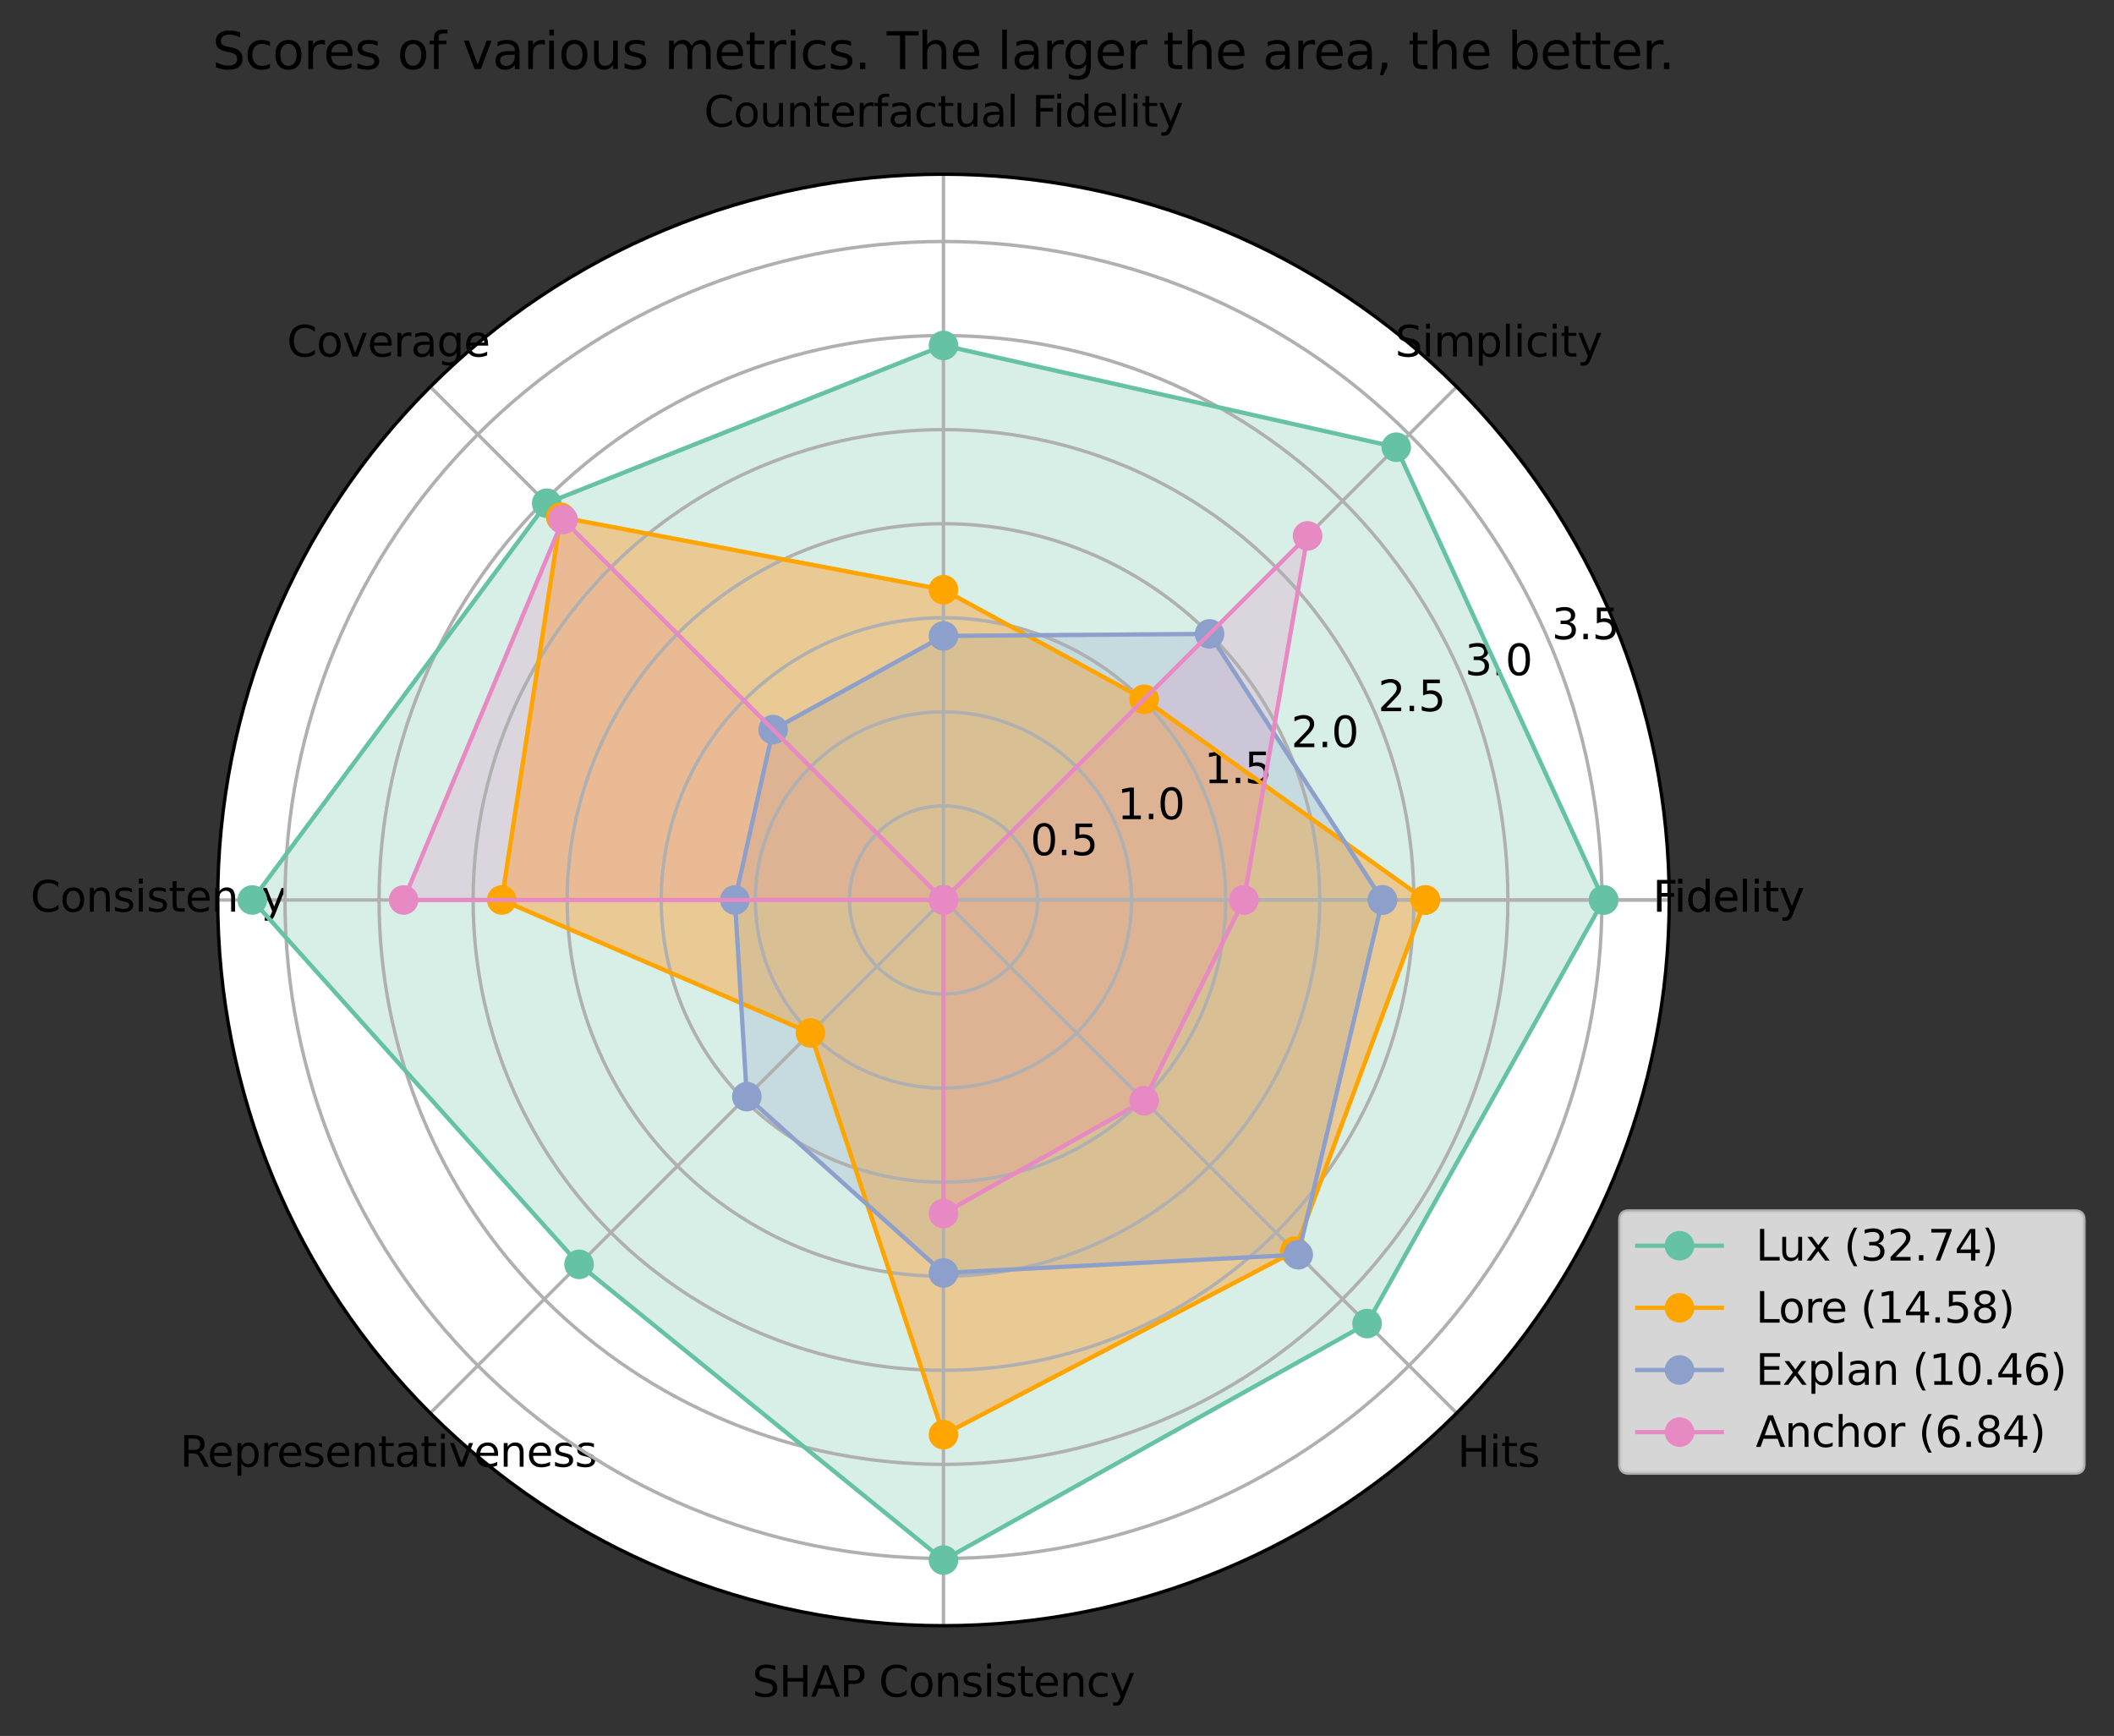 <?xml version="1.0" encoding="utf-8" standalone="no"?>
<!DOCTYPE svg PUBLIC "-//W3C//DTD SVG 1.1//EN"
  "http://www.w3.org/Graphics/SVG/1.1/DTD/svg11.dtd">
<svg xmlns:xlink="http://www.w3.org/1999/xlink" width="499.422pt" height="410.111pt" viewBox="0 0 499.422 410.111" xmlns="http://www.w3.org/2000/svg" version="1.1">
 <rect x="0" y="0" width="499.422" height="410.111" fill="#333333" stroke="none"/>
 <defs>
  <style type="text/css">*{stroke-linejoin: round; stroke-linecap: butt}</style>
 </defs>
 <g id="figure_1">
  <g id="patch_1">
   <path d="M 0 410.111 
L 499.422 410.111 
L 499.422 0 
L 0 0 
L 0 410.111 
z
" style="fill: none"/>
  </g>
  <g id="axes_1">
   <g id="patch_2">
    <path d="M 394.347 212.615 
C 394.347 190.099 389.912 167.802 381.296 147.001 
C 372.679 126.199 360.049 107.297 344.128 91.376 
C 328.207 75.455 309.305 62.825 288.503 54.209 
C 267.702 45.592 245.405 41.157 222.89 41.157 
C 200.374 41.157 178.077 45.592 157.276 54.209 
C 136.474 62.825 117.572 75.455 101.651 91.376 
C 85.73 107.297 73.1 126.199 64.483 147.001 
C 55.867 167.802 51.432 190.099 51.432 212.615 
C 51.432 235.13 55.867 257.427 64.483 278.229 
C 73.1 299.03 85.73 317.933 101.651 333.853 
C 117.572 349.774 136.474 362.404 157.276 371.021 
C 178.077 379.637 200.374 384.072 222.89 384.072 
C 245.405 384.072 267.702 379.637 288.503 371.021 
C 309.305 362.404 328.207 349.774 344.128 333.853 
C 360.049 317.933 372.679 299.03 381.296 278.229 
C 389.912 257.427 394.347 235.13 394.347 212.615 
M 222.89 212.615 
C 222.89 212.615 222.89 212.615 222.89 212.615 
C 222.89 212.615 222.89 212.615 222.89 212.615 
C 222.89 212.615 222.89 212.615 222.89 212.615 
C 222.89 212.615 222.89 212.615 222.89 212.615 
C 222.89 212.615 222.89 212.615 222.89 212.615 
C 222.89 212.615 222.89 212.615 222.89 212.615 
C 222.89 212.615 222.89 212.615 222.89 212.615 
C 222.89 212.615 222.89 212.615 222.89 212.615 
C 222.89 212.615 222.89 212.615 222.89 212.615 
C 222.89 212.615 222.89 212.615 222.89 212.615 
C 222.89 212.615 222.89 212.615 222.89 212.615 
C 222.89 212.615 222.89 212.615 222.89 212.615 
C 222.89 212.615 222.89 212.615 222.89 212.615 
C 222.89 212.615 222.89 212.615 222.89 212.615 
C 222.89 212.615 222.89 212.615 222.89 212.615 
C 222.89 212.615 222.89 212.615 222.89 212.615 
M 394.347 212.615 
z
" style="fill: #ffffff"/>
   </g>
   <g id="patch_3">
    <path d="M 378.842 212.615 
L 329.857 105.648 
L 222.89 81.614 
L 129.155 118.881 
L 59.597 212.615 
L 136.803 298.701 
L 222.89 368.568 
L 322.964 312.69 
z
" clip-path="url(#p66f691a889)" style="fill: #66c2a5; opacity: 0.25; stroke: #66c2a5; stroke-linejoin: miter"/>
   </g>
   <g id="patch_4">
    <path d="M 336.735 212.615 
L 270.308 165.196 
L 222.89 139.317 
L 132.464 122.189 
L 118.537 212.615 
L 191.461 244.043 
L 222.89 338.937 
L 305.872 295.597 
z
" clip-path="url(#p66f691a889)" style="fill: #fc8d62; opacity: 0.25; stroke: #fc8d62; stroke-linejoin: miter"/>
   </g>
   <g id="patch_5">
    <path d="M 326.598 212.615 
L 285.746 149.758 
L 222.89 150.234 
L 182.639 172.364 
L 173.612 212.615 
L 176.43 259.074 
L 222.89 300.728 
L 306.699 296.424 
z
" clip-path="url(#p66f691a889)" style="fill: #8da0cb; opacity: 0.25; stroke: #8da0cb; stroke-linejoin: miter"/>
   </g>
   <g id="patch_6">
    <path d="M 293.848 212.615 
L 308.904 126.6 
L 222.89 212.615 
L 133.015 122.74 
L 95.347 212.615 
L 222.89 212.615 
L 222.89 286.692 
L 270.308 260.033 
z
" clip-path="url(#p66f691a889)" style="fill: #e78ac3; opacity: 0.25; stroke: #e78ac3; stroke-linejoin: miter"/>
   </g>
   <g id="patch_7">
    <path d="M 336.735 212.615 
L 270.308 165.196 
L 222.89 139.317 
L 132.464 122.189 
L 118.537 212.615 
L 191.461 244.043 
L 222.89 338.937 
L 305.872 295.597 
z
" clip-path="url(#p66f691a889)" style="fill: #ffa500; opacity: 0.25; stroke: #ffa500; stroke-linejoin: miter"/>
   </g>
   <g id="matplotlib.axis_1">
    <g id="xtick_1">
     <g id="line2d_1">
      <path d="M 222.89 212.615 
L 394.347 212.615 
" clip-path="url(#p66f691a889)" style="fill: none; stroke: #b0b0b0; stroke-width: 0.8; stroke-linecap: square"/>
     </g>
     <g id="text_1">
      <!-- Fidelity -->
      <g transform="translate(390.496 215.374)scale(0.1 -0.1)">
       <defs>
        <path id="DejaVuSans-46" d="M 628 4666 
L 3309 4666 
L 3309 4134 
L 1259 4134 
L 1259 2759 
L 3109 2759 
L 3109 2228 
L 1259 2228 
L 1259 0 
L 628 0 
L 628 4666 
z
" transform="scale(0.016)"/>
        <path id="DejaVuSans-69" d="M 603 3500 
L 1178 3500 
L 1178 0 
L 603 0 
L 603 3500 
z
M 603 4863 
L 1178 4863 
L 1178 4134 
L 603 4134 
L 603 4863 
z
" transform="scale(0.016)"/>
        <path id="DejaVuSans-64" d="M 2906 2969 
L 2906 4863 
L 3481 4863 
L 3481 0 
L 2906 0 
L 2906 525 
Q 2725 213 2448 61 
Q 2172 -91 1784 -91 
Q 1150 -91 751 415 
Q 353 922 353 1747 
Q 353 2572 751 3078 
Q 1150 3584 1784 3584 
Q 2172 3584 2448 3432 
Q 2725 3281 2906 2969 
z
M 947 1747 
Q 947 1113 1208 752 
Q 1469 391 1925 391 
Q 2381 391 2643 752 
Q 2906 1113 2906 1747 
Q 2906 2381 2643 2742 
Q 2381 3103 1925 3103 
Q 1469 3103 1208 2742 
Q 947 2381 947 1747 
z
" transform="scale(0.016)"/>
        <path id="DejaVuSans-65" d="M 3597 1894 
L 3597 1613 
L 953 1613 
Q 991 1019 1311 708 
Q 1631 397 2203 397 
Q 2534 397 2845 478 
Q 3156 559 3463 722 
L 3463 178 
Q 3153 47 2828 -22 
Q 2503 -91 2169 -91 
Q 1331 -91 842 396 
Q 353 884 353 1716 
Q 353 2575 817 3079 
Q 1281 3584 2069 3584 
Q 2775 3584 3186 3129 
Q 3597 2675 3597 1894 
z
M 3022 2063 
Q 3016 2534 2758 2815 
Q 2500 3097 2075 3097 
Q 1594 3097 1305 2825 
Q 1016 2553 972 2059 
L 3022 2063 
z
" transform="scale(0.016)"/>
        <path id="DejaVuSans-6c" d="M 603 4863 
L 1178 4863 
L 1178 0 
L 603 0 
L 603 4863 
z
" transform="scale(0.016)"/>
        <path id="DejaVuSans-74" d="M 1172 4494 
L 1172 3500 
L 2356 3500 
L 2356 3053 
L 1172 3053 
L 1172 1153 
Q 1172 725 1289 603 
Q 1406 481 1766 481 
L 2356 481 
L 2356 0 
L 1766 0 
Q 1100 0 847 248 
Q 594 497 594 1153 
L 594 3053 
L 172 3053 
L 172 3500 
L 594 3500 
L 594 4494 
L 1172 4494 
z
" transform="scale(0.016)"/>
        <path id="DejaVuSans-79" d="M 2059 -325 
Q 1816 -950 1584 -1140 
Q 1353 -1331 966 -1331 
L 506 -1331 
L 506 -850 
L 844 -850 
Q 1081 -850 1212 -737 
Q 1344 -625 1503 -206 
L 1606 56 
L 191 3500 
L 800 3500 
L 1894 763 
L 2988 3500 
L 3597 3500 
L 2059 -325 
z
" transform="scale(0.016)"/>
       </defs>
       <use xlink:href="#DejaVuSans-46"/>
       <use xlink:href="#DejaVuSans-69" x="50.27"/>
       <use xlink:href="#DejaVuSans-64" x="78.053"/>
       <use xlink:href="#DejaVuSans-65" x="141.529"/>
       <use xlink:href="#DejaVuSans-6c" x="203.053"/>
       <use xlink:href="#DejaVuSans-69" x="230.836"/>
       <use xlink:href="#DejaVuSans-74" x="258.619"/>
       <use xlink:href="#DejaVuSans-79" x="297.828"/>
      </g>
     </g>
    </g>
    <g id="xtick_2">
     <g id="line2d_2">
      <path d="M 222.89 212.615 
L 344.128 91.376 
" clip-path="url(#p66f691a889)" style="fill: none; stroke: #b0b0b0; stroke-width: 0.8; stroke-linecap: square"/>
     </g>
     <g id="text_2">
      <!-- Simplicity -->
      <g transform="translate(329.584 84.236)scale(0.1 -0.1)">
       <defs>
        <path id="DejaVuSans-53" d="M 3425 4513 
L 3425 3897 
Q 3066 4069 2747 4153 
Q 2428 4238 2131 4238 
Q 1616 4238 1336 4038 
Q 1056 3838 1056 3469 
Q 1056 3159 1242 3001 
Q 1428 2844 1947 2747 
L 2328 2669 
Q 3034 2534 3370 2195 
Q 3706 1856 3706 1288 
Q 3706 609 3251 259 
Q 2797 -91 1919 -91 
Q 1588 -91 1214 -16 
Q 841 59 441 206 
L 441 856 
Q 825 641 1194 531 
Q 1563 422 1919 422 
Q 2459 422 2753 634 
Q 3047 847 3047 1241 
Q 3047 1584 2836 1778 
Q 2625 1972 2144 2069 
L 1759 2144 
Q 1053 2284 737 2584 
Q 422 2884 422 3419 
Q 422 4038 858 4394 
Q 1294 4750 2059 4750 
Q 2388 4750 2728 4690 
Q 3069 4631 3425 4513 
z
" transform="scale(0.016)"/>
        <path id="DejaVuSans-6d" d="M 3328 2828 
Q 3544 3216 3844 3400 
Q 4144 3584 4550 3584 
Q 5097 3584 5394 3201 
Q 5691 2819 5691 2113 
L 5691 0 
L 5113 0 
L 5113 2094 
Q 5113 2597 4934 2840 
Q 4756 3084 4391 3084 
Q 3944 3084 3684 2787 
Q 3425 2491 3425 1978 
L 3425 0 
L 2847 0 
L 2847 2094 
Q 2847 2600 2669 2842 
Q 2491 3084 2119 3084 
Q 1678 3084 1418 2786 
Q 1159 2488 1159 1978 
L 1159 0 
L 581 0 
L 581 3500 
L 1159 3500 
L 1159 2956 
Q 1356 3278 1631 3431 
Q 1906 3584 2284 3584 
Q 2666 3584 2933 3390 
Q 3200 3197 3328 2828 
z
" transform="scale(0.016)"/>
        <path id="DejaVuSans-70" d="M 1159 525 
L 1159 -1331 
L 581 -1331 
L 581 3500 
L 1159 3500 
L 1159 2969 
Q 1341 3281 1617 3432 
Q 1894 3584 2278 3584 
Q 2916 3584 3314 3078 
Q 3713 2572 3713 1747 
Q 3713 922 3314 415 
Q 2916 -91 2278 -91 
Q 1894 -91 1617 61 
Q 1341 213 1159 525 
z
M 3116 1747 
Q 3116 2381 2855 2742 
Q 2594 3103 2138 3103 
Q 1681 3103 1420 2742 
Q 1159 2381 1159 1747 
Q 1159 1113 1420 752 
Q 1681 391 2138 391 
Q 2594 391 2855 752 
Q 3116 1113 3116 1747 
z
" transform="scale(0.016)"/>
        <path id="DejaVuSans-63" d="M 3122 3366 
L 3122 2828 
Q 2878 2963 2633 3030 
Q 2388 3097 2138 3097 
Q 1578 3097 1268 2742 
Q 959 2388 959 1747 
Q 959 1106 1268 751 
Q 1578 397 2138 397 
Q 2388 397 2633 464 
Q 2878 531 3122 666 
L 3122 134 
Q 2881 22 2623 -34 
Q 2366 -91 2075 -91 
Q 1284 -91 818 406 
Q 353 903 353 1747 
Q 353 2603 823 3093 
Q 1294 3584 2113 3584 
Q 2378 3584 2631 3529 
Q 2884 3475 3122 3366 
z
" transform="scale(0.016)"/>
       </defs>
       <use xlink:href="#DejaVuSans-53"/>
       <use xlink:href="#DejaVuSans-69" x="63.477"/>
       <use xlink:href="#DejaVuSans-6d" x="91.26"/>
       <use xlink:href="#DejaVuSans-70" x="188.672"/>
       <use xlink:href="#DejaVuSans-6c" x="252.148"/>
       <use xlink:href="#DejaVuSans-69" x="279.932"/>
       <use xlink:href="#DejaVuSans-63" x="307.715"/>
       <use xlink:href="#DejaVuSans-69" x="362.695"/>
       <use xlink:href="#DejaVuSans-74" x="390.479"/>
       <use xlink:href="#DejaVuSans-79" x="429.688"/>
      </g>
     </g>
    </g>
    <g id="xtick_3">
     <g id="line2d_3">
      <path d="M 222.89 212.615 
L 222.89 41.157 
" clip-path="url(#p66f691a889)" style="fill: none; stroke: #b0b0b0; stroke-width: 0.8; stroke-linecap: square"/>
     </g>
     <g id="text_3">
      <!-- Counterfactual Fidelity -->
      <g transform="translate(166.314 29.917)scale(0.1 -0.1)">
       <defs>
        <path id="DejaVuSans-43" d="M 4122 4306 
L 4122 3641 
Q 3803 3938 3442 4084 
Q 3081 4231 2675 4231 
Q 1875 4231 1450 3742 
Q 1025 3253 1025 2328 
Q 1025 1406 1450 917 
Q 1875 428 2675 428 
Q 3081 428 3442 575 
Q 3803 722 4122 1019 
L 4122 359 
Q 3791 134 3420 21 
Q 3050 -91 2638 -91 
Q 1578 -91 968 557 
Q 359 1206 359 2328 
Q 359 3453 968 4101 
Q 1578 4750 2638 4750 
Q 3056 4750 3426 4639 
Q 3797 4528 4122 4306 
z
" transform="scale(0.016)"/>
        <path id="DejaVuSans-6f" d="M 1959 3097 
Q 1497 3097 1228 2736 
Q 959 2375 959 1747 
Q 959 1119 1226 758 
Q 1494 397 1959 397 
Q 2419 397 2687 759 
Q 2956 1122 2956 1747 
Q 2956 2369 2687 2733 
Q 2419 3097 1959 3097 
z
M 1959 3584 
Q 2709 3584 3137 3096 
Q 3566 2609 3566 1747 
Q 3566 888 3137 398 
Q 2709 -91 1959 -91 
Q 1206 -91 779 398 
Q 353 888 353 1747 
Q 353 2609 779 3096 
Q 1206 3584 1959 3584 
z
" transform="scale(0.016)"/>
        <path id="DejaVuSans-75" d="M 544 1381 
L 544 3500 
L 1119 3500 
L 1119 1403 
Q 1119 906 1312 657 
Q 1506 409 1894 409 
Q 2359 409 2629 706 
Q 2900 1003 2900 1516 
L 2900 3500 
L 3475 3500 
L 3475 0 
L 2900 0 
L 2900 538 
Q 2691 219 2414 64 
Q 2138 -91 1772 -91 
Q 1169 -91 856 284 
Q 544 659 544 1381 
z
M 1991 3584 
L 1991 3584 
z
" transform="scale(0.016)"/>
        <path id="DejaVuSans-6e" d="M 3513 2113 
L 3513 0 
L 2938 0 
L 2938 2094 
Q 2938 2591 2744 2837 
Q 2550 3084 2163 3084 
Q 1697 3084 1428 2787 
Q 1159 2491 1159 1978 
L 1159 0 
L 581 0 
L 581 3500 
L 1159 3500 
L 1159 2956 
Q 1366 3272 1645 3428 
Q 1925 3584 2291 3584 
Q 2894 3584 3203 3211 
Q 3513 2838 3513 2113 
z
" transform="scale(0.016)"/>
        <path id="DejaVuSans-72" d="M 2631 2963 
Q 2534 3019 2420 3045 
Q 2306 3072 2169 3072 
Q 1681 3072 1420 2755 
Q 1159 2438 1159 1844 
L 1159 0 
L 581 0 
L 581 3500 
L 1159 3500 
L 1159 2956 
Q 1341 3275 1631 3429 
Q 1922 3584 2338 3584 
Q 2397 3584 2469 3576 
Q 2541 3569 2628 3553 
L 2631 2963 
z
" transform="scale(0.016)"/>
        <path id="DejaVuSans-66" d="M 2375 4863 
L 2375 4384 
L 1825 4384 
Q 1516 4384 1395 4259 
Q 1275 4134 1275 3809 
L 1275 3500 
L 2222 3500 
L 2222 3053 
L 1275 3053 
L 1275 0 
L 697 0 
L 697 3053 
L 147 3053 
L 147 3500 
L 697 3500 
L 697 3744 
Q 697 4328 969 4595 
Q 1241 4863 1831 4863 
L 2375 4863 
z
" transform="scale(0.016)"/>
        <path id="DejaVuSans-61" d="M 2194 1759 
Q 1497 1759 1228 1600 
Q 959 1441 959 1056 
Q 959 750 1161 570 
Q 1363 391 1709 391 
Q 2188 391 2477 730 
Q 2766 1069 2766 1631 
L 2766 1759 
L 2194 1759 
z
M 3341 1997 
L 3341 0 
L 2766 0 
L 2766 531 
Q 2569 213 2275 61 
Q 1981 -91 1556 -91 
Q 1019 -91 701 211 
Q 384 513 384 1019 
Q 384 1609 779 1909 
Q 1175 2209 1959 2209 
L 2766 2209 
L 2766 2266 
Q 2766 2663 2505 2880 
Q 2244 3097 1772 3097 
Q 1472 3097 1187 3025 
Q 903 2953 641 2809 
L 641 3341 
Q 956 3463 1253 3523 
Q 1550 3584 1831 3584 
Q 2591 3584 2966 3190 
Q 3341 2797 3341 1997 
z
" transform="scale(0.016)"/>
        <path id="DejaVuSans-20" transform="scale(0.016)"/>
       </defs>
       <use xlink:href="#DejaVuSans-43"/>
       <use xlink:href="#DejaVuSans-6f" x="69.824"/>
       <use xlink:href="#DejaVuSans-75" x="131.006"/>
       <use xlink:href="#DejaVuSans-6e" x="194.385"/>
       <use xlink:href="#DejaVuSans-74" x="257.764"/>
       <use xlink:href="#DejaVuSans-65" x="296.973"/>
       <use xlink:href="#DejaVuSans-72" x="358.496"/>
       <use xlink:href="#DejaVuSans-66" x="399.609"/>
       <use xlink:href="#DejaVuSans-61" x="434.814"/>
       <use xlink:href="#DejaVuSans-63" x="496.094"/>
       <use xlink:href="#DejaVuSans-74" x="551.074"/>
       <use xlink:href="#DejaVuSans-75" x="590.283"/>
       <use xlink:href="#DejaVuSans-61" x="653.662"/>
       <use xlink:href="#DejaVuSans-6c" x="714.941"/>
       <use xlink:href="#DejaVuSans-20" x="742.725"/>
       <use xlink:href="#DejaVuSans-46" x="774.512"/>
       <use xlink:href="#DejaVuSans-69" x="824.781"/>
       <use xlink:href="#DejaVuSans-64" x="852.564"/>
       <use xlink:href="#DejaVuSans-65" x="916.041"/>
       <use xlink:href="#DejaVuSans-6c" x="977.564"/>
       <use xlink:href="#DejaVuSans-69" x="1005.348"/>
       <use xlink:href="#DejaVuSans-74" x="1033.131"/>
       <use xlink:href="#DejaVuSans-79" x="1072.34"/>
      </g>
     </g>
    </g>
    <g id="xtick_4">
     <g id="line2d_4">
      <path d="M 222.89 212.615 
L 101.651 91.376 
" clip-path="url(#p66f691a889)" style="fill: none; stroke: #b0b0b0; stroke-width: 0.8; stroke-linecap: square"/>
     </g>
     <g id="text_4">
      <!-- Coverage -->
      <g transform="translate(67.794 84.236)scale(0.1 -0.1)">
       <defs>
        <path id="DejaVuSans-76" d="M 191 3500 
L 800 3500 
L 1894 563 
L 2988 3500 
L 3597 3500 
L 2284 0 
L 1503 0 
L 191 3500 
z
" transform="scale(0.016)"/>
        <path id="DejaVuSans-67" d="M 2906 1791 
Q 2906 2416 2648 2759 
Q 2391 3103 1925 3103 
Q 1463 3103 1205 2759 
Q 947 2416 947 1791 
Q 947 1169 1205 825 
Q 1463 481 1925 481 
Q 2391 481 2648 825 
Q 2906 1169 2906 1791 
z
M 3481 434 
Q 3481 -459 3084 -895 
Q 2688 -1331 1869 -1331 
Q 1566 -1331 1297 -1286 
Q 1028 -1241 775 -1147 
L 775 -588 
Q 1028 -725 1275 -790 
Q 1522 -856 1778 -856 
Q 2344 -856 2625 -561 
Q 2906 -266 2906 331 
L 2906 616 
Q 2728 306 2450 153 
Q 2172 0 1784 0 
Q 1141 0 747 490 
Q 353 981 353 1791 
Q 353 2603 747 3093 
Q 1141 3584 1784 3584 
Q 2172 3584 2450 3431 
Q 2728 3278 2906 2969 
L 2906 3500 
L 3481 3500 
L 3481 434 
z
" transform="scale(0.016)"/>
       </defs>
       <use xlink:href="#DejaVuSans-43"/>
       <use xlink:href="#DejaVuSans-6f" x="69.824"/>
       <use xlink:href="#DejaVuSans-76" x="131.006"/>
       <use xlink:href="#DejaVuSans-65" x="190.186"/>
       <use xlink:href="#DejaVuSans-72" x="251.709"/>
       <use xlink:href="#DejaVuSans-61" x="292.822"/>
       <use xlink:href="#DejaVuSans-67" x="354.102"/>
       <use xlink:href="#DejaVuSans-65" x="417.578"/>
      </g>
     </g>
    </g>
    <g id="xtick_5">
     <g id="line2d_5">
      <path d="M 222.89 212.615 
L 51.432 212.615 
" clip-path="url(#p66f691a889)" style="fill: none; stroke: #b0b0b0; stroke-width: 0.8; stroke-linecap: square"/>
     </g>
     <g id="text_5">
      <!-- Consistency -->
      <g transform="translate(7.2 215.374)scale(0.1 -0.1)">
       <defs>
        <path id="DejaVuSans-73" d="M 2834 3397 
L 2834 2853 
Q 2591 2978 2328 3040 
Q 2066 3103 1784 3103 
Q 1356 3103 1142 2972 
Q 928 2841 928 2578 
Q 928 2378 1081 2264 
Q 1234 2150 1697 2047 
L 1894 2003 
Q 2506 1872 2764 1633 
Q 3022 1394 3022 966 
Q 3022 478 2636 193 
Q 2250 -91 1575 -91 
Q 1294 -91 989 -36 
Q 684 19 347 128 
L 347 722 
Q 666 556 975 473 
Q 1284 391 1588 391 
Q 1994 391 2212 530 
Q 2431 669 2431 922 
Q 2431 1156 2273 1281 
Q 2116 1406 1581 1522 
L 1381 1569 
Q 847 1681 609 1914 
Q 372 2147 372 2553 
Q 372 3047 722 3315 
Q 1072 3584 1716 3584 
Q 2034 3584 2315 3537 
Q 2597 3491 2834 3397 
z
" transform="scale(0.016)"/>
       </defs>
       <use xlink:href="#DejaVuSans-43"/>
       <use xlink:href="#DejaVuSans-6f" x="69.824"/>
       <use xlink:href="#DejaVuSans-6e" x="131.006"/>
       <use xlink:href="#DejaVuSans-73" x="194.385"/>
       <use xlink:href="#DejaVuSans-69" x="246.484"/>
       <use xlink:href="#DejaVuSans-73" x="274.268"/>
       <use xlink:href="#DejaVuSans-74" x="326.367"/>
       <use xlink:href="#DejaVuSans-65" x="365.576"/>
       <use xlink:href="#DejaVuSans-6e" x="427.1"/>
       <use xlink:href="#DejaVuSans-63" x="490.479"/>
       <use xlink:href="#DejaVuSans-79" x="545.459"/>
      </g>
     </g>
    </g>
    <g id="xtick_6">
     <g id="line2d_6">
      <path d="M 222.89 212.615 
L 101.651 333.853 
" clip-path="url(#p66f691a889)" style="fill: none; stroke: #b0b0b0; stroke-width: 0.8; stroke-linecap: square"/>
     </g>
     <g id="text_6">
      <!-- Representativeness -->
      <g transform="translate(42.518 346.512)scale(0.1 -0.1)">
       <defs>
        <path id="DejaVuSans-52" d="M 2841 2188 
Q 3044 2119 3236 1894 
Q 3428 1669 3622 1275 
L 4263 0 
L 3584 0 
L 2988 1197 
Q 2756 1666 2539 1819 
Q 2322 1972 1947 1972 
L 1259 1972 
L 1259 0 
L 628 0 
L 628 4666 
L 2053 4666 
Q 2853 4666 3247 4331 
Q 3641 3997 3641 3322 
Q 3641 2881 3436 2590 
Q 3231 2300 2841 2188 
z
M 1259 4147 
L 1259 2491 
L 2053 2491 
Q 2509 2491 2742 2702 
Q 2975 2913 2975 3322 
Q 2975 3731 2742 3939 
Q 2509 4147 2053 4147 
L 1259 4147 
z
" transform="scale(0.016)"/>
       </defs>
       <use xlink:href="#DejaVuSans-52"/>
       <use xlink:href="#DejaVuSans-65" x="64.982"/>
       <use xlink:href="#DejaVuSans-70" x="126.506"/>
       <use xlink:href="#DejaVuSans-72" x="189.982"/>
       <use xlink:href="#DejaVuSans-65" x="228.846"/>
       <use xlink:href="#DejaVuSans-73" x="290.369"/>
       <use xlink:href="#DejaVuSans-65" x="342.469"/>
       <use xlink:href="#DejaVuSans-6e" x="403.992"/>
       <use xlink:href="#DejaVuSans-74" x="467.371"/>
       <use xlink:href="#DejaVuSans-61" x="506.58"/>
       <use xlink:href="#DejaVuSans-74" x="567.859"/>
       <use xlink:href="#DejaVuSans-69" x="607.068"/>
       <use xlink:href="#DejaVuSans-76" x="634.852"/>
       <use xlink:href="#DejaVuSans-65" x="694.031"/>
       <use xlink:href="#DejaVuSans-6e" x="755.555"/>
       <use xlink:href="#DejaVuSans-65" x="818.934"/>
       <use xlink:href="#DejaVuSans-73" x="880.457"/>
       <use xlink:href="#DejaVuSans-73" x="932.557"/>
      </g>
     </g>
    </g>
    <g id="xtick_7">
     <g id="line2d_7">
      <path d="M 222.89 212.615 
L 222.89 384.072 
" clip-path="url(#p66f691a889)" style="fill: none; stroke: #b0b0b0; stroke-width: 0.8; stroke-linecap: square"/>
     </g>
     <g id="text_7">
      <!-- SHAP Consistency -->
      <g transform="translate(177.699 400.832)scale(0.1 -0.1)">
       <defs>
        <path id="DejaVuSans-48" d="M 628 4666 
L 1259 4666 
L 1259 2753 
L 3553 2753 
L 3553 4666 
L 4184 4666 
L 4184 0 
L 3553 0 
L 3553 2222 
L 1259 2222 
L 1259 0 
L 628 0 
L 628 4666 
z
" transform="scale(0.016)"/>
        <path id="DejaVuSans-41" d="M 2188 4044 
L 1331 1722 
L 3047 1722 
L 2188 4044 
z
M 1831 4666 
L 2547 4666 
L 4325 0 
L 3669 0 
L 3244 1197 
L 1141 1197 
L 716 0 
L 50 0 
L 1831 4666 
z
" transform="scale(0.016)"/>
        <path id="DejaVuSans-50" d="M 1259 4147 
L 1259 2394 
L 2053 2394 
Q 2494 2394 2734 2622 
Q 2975 2850 2975 3272 
Q 2975 3691 2734 3919 
Q 2494 4147 2053 4147 
L 1259 4147 
z
M 628 4666 
L 2053 4666 
Q 2838 4666 3239 4311 
Q 3641 3956 3641 3272 
Q 3641 2581 3239 2228 
Q 2838 1875 2053 1875 
L 1259 1875 
L 1259 0 
L 628 0 
L 628 4666 
z
" transform="scale(0.016)"/>
       </defs>
       <use xlink:href="#DejaVuSans-53"/>
       <use xlink:href="#DejaVuSans-48" x="63.477"/>
       <use xlink:href="#DejaVuSans-41" x="138.672"/>
       <use xlink:href="#DejaVuSans-50" x="207.08"/>
       <use xlink:href="#DejaVuSans-20" x="267.383"/>
       <use xlink:href="#DejaVuSans-43" x="299.17"/>
       <use xlink:href="#DejaVuSans-6f" x="368.994"/>
       <use xlink:href="#DejaVuSans-6e" x="430.176"/>
       <use xlink:href="#DejaVuSans-73" x="493.555"/>
       <use xlink:href="#DejaVuSans-69" x="545.654"/>
       <use xlink:href="#DejaVuSans-73" x="573.438"/>
       <use xlink:href="#DejaVuSans-74" x="625.537"/>
       <use xlink:href="#DejaVuSans-65" x="664.746"/>
       <use xlink:href="#DejaVuSans-6e" x="726.27"/>
       <use xlink:href="#DejaVuSans-63" x="789.648"/>
       <use xlink:href="#DejaVuSans-79" x="844.629"/>
      </g>
     </g>
    </g>
    <g id="xtick_8">
     <g id="line2d_8">
      <path d="M 222.89 212.615 
L 344.128 333.853 
" clip-path="url(#p66f691a889)" style="fill: none; stroke: #b0b0b0; stroke-width: 0.8; stroke-linecap: square"/>
     </g>
     <g id="text_8">
      <!-- Hits -->
      <g transform="translate(344.314 346.512)scale(0.1 -0.1)">
       <use xlink:href="#DejaVuSans-48"/>
       <use xlink:href="#DejaVuSans-69" x="75.195"/>
       <use xlink:href="#DejaVuSans-74" x="102.979"/>
       <use xlink:href="#DejaVuSans-73" x="142.188"/>
      </g>
     </g>
    </g>
    <g id="xtick_9">
     <g id="line2d_9">
      <path d="M 222.89 212.615 
L 394.347 212.615 
" clip-path="url(#p66f691a889)" style="fill: none; stroke: #b0b0b0; stroke-width: 0.8; stroke-linecap: square"/>
     </g>
     <g id="text_9">
      <!-- Fidelity -->
      <g transform="translate(390.496 215.374)scale(0.1 -0.1)">
       <use xlink:href="#DejaVuSans-46"/>
       <use xlink:href="#DejaVuSans-69" x="50.27"/>
       <use xlink:href="#DejaVuSans-64" x="78.053"/>
       <use xlink:href="#DejaVuSans-65" x="141.529"/>
       <use xlink:href="#DejaVuSans-6c" x="203.053"/>
       <use xlink:href="#DejaVuSans-69" x="230.836"/>
       <use xlink:href="#DejaVuSans-74" x="258.619"/>
       <use xlink:href="#DejaVuSans-79" x="297.828"/>
      </g>
     </g>
    </g>
   </g>
   <g id="matplotlib.axis_2">
    <g id="ytick_1">
     <g id="line2d_10">
      <path d="M 245.113 212.615 
C 245.113 209.696 244.538 206.806 243.421 204.11 
C 242.304 201.414 240.667 198.964 238.604 196.9 
C 236.54 194.837 234.09 193.2 231.394 192.083 
C 228.698 190.966 225.808 190.391 222.89 190.391 
C 219.971 190.391 217.081 190.966 214.385 192.083 
C 211.689 193.2 209.239 194.837 207.175 196.9 
C 205.112 198.964 203.475 201.414 202.358 204.11 
C 201.241 206.806 200.666 209.696 200.666 212.615 
C 200.666 215.533 201.241 218.423 202.358 221.119 
C 203.475 223.815 205.112 226.265 207.175 228.329 
C 209.239 230.393 211.689 232.03 214.385 233.146 
C 217.081 234.263 219.971 234.838 222.89 234.838 
C 225.808 234.838 228.698 234.263 231.394 233.146 
C 234.09 232.03 236.54 230.393 238.604 228.329 
C 240.667 226.265 242.304 223.815 243.421 221.119 
C 244.538 218.423 245.113 215.533 245.113 212.615 
" clip-path="url(#p66f691a889)" style="fill: none; stroke: #b0b0b0; stroke-width: 0.8; stroke-linecap: square"/>
     </g>
     <g id="text_10">
      <!-- 0.5 -->
      <g transform="translate(243.421 202.031)scale(0.1 -0.1)">
       <defs>
        <path id="DejaVuSans-30" d="M 2034 4250 
Q 1547 4250 1301 3770 
Q 1056 3291 1056 2328 
Q 1056 1369 1301 889 
Q 1547 409 2034 409 
Q 2525 409 2770 889 
Q 3016 1369 3016 2328 
Q 3016 3291 2770 3770 
Q 2525 4250 2034 4250 
z
M 2034 4750 
Q 2819 4750 3233 4129 
Q 3647 3509 3647 2328 
Q 3647 1150 3233 529 
Q 2819 -91 2034 -91 
Q 1250 -91 836 529 
Q 422 1150 422 2328 
Q 422 3509 836 4129 
Q 1250 4750 2034 4750 
z
" transform="scale(0.016)"/>
        <path id="DejaVuSans-2e" d="M 684 794 
L 1344 794 
L 1344 0 
L 684 0 
L 684 794 
z
" transform="scale(0.016)"/>
        <path id="DejaVuSans-35" d="M 691 4666 
L 3169 4666 
L 3169 4134 
L 1269 4134 
L 1269 2991 
Q 1406 3038 1543 3061 
Q 1681 3084 1819 3084 
Q 2600 3084 3056 2656 
Q 3513 2228 3513 1497 
Q 3513 744 3044 326 
Q 2575 -91 1722 -91 
Q 1428 -91 1123 -41 
Q 819 9 494 109 
L 494 744 
Q 775 591 1075 516 
Q 1375 441 1709 441 
Q 2250 441 2565 725 
Q 2881 1009 2881 1497 
Q 2881 1984 2565 2268 
Q 2250 2553 1709 2553 
Q 1456 2553 1204 2497 
Q 953 2441 691 2322 
L 691 4666 
z
" transform="scale(0.016)"/>
       </defs>
       <use xlink:href="#DejaVuSans-30"/>
       <use xlink:href="#DejaVuSans-2e" x="63.623"/>
       <use xlink:href="#DejaVuSans-35" x="95.41"/>
      </g>
     </g>
    </g>
    <g id="ytick_2">
     <g id="line2d_11">
      <path d="M 267.336 212.615 
C 267.336 206.778 266.186 200.998 263.953 195.606 
C 261.719 190.213 258.445 185.313 254.318 181.186 
C 250.191 177.059 245.291 173.785 239.899 171.551 
C 234.506 169.318 228.726 168.168 222.89 168.168 
C 217.053 168.168 211.273 169.318 205.881 171.551 
C 200.488 173.785 195.588 177.059 191.461 181.186 
C 187.334 185.313 184.06 190.213 181.826 195.606 
C 179.593 200.998 178.443 206.778 178.443 212.615 
C 178.443 218.451 179.593 224.231 181.826 229.624 
C 184.06 235.016 187.334 239.916 191.461 244.043 
C 195.588 248.17 200.488 251.444 205.881 253.678 
C 211.273 255.912 217.053 257.061 222.89 257.061 
C 228.726 257.061 234.506 255.912 239.899 253.678 
C 245.291 251.444 250.191 248.17 254.318 244.043 
C 258.445 239.916 261.719 235.016 263.953 229.624 
C 266.186 224.231 267.336 218.451 267.336 212.615 
" clip-path="url(#p66f691a889)" style="fill: none; stroke: #b0b0b0; stroke-width: 0.8; stroke-linecap: square"/>
     </g>
     <g id="text_11">
      <!-- 1.0 -->
      <g transform="translate(263.953 193.526)scale(0.1 -0.1)">
       <defs>
        <path id="DejaVuSans-31" d="M 794 531 
L 1825 531 
L 1825 4091 
L 703 3866 
L 703 4441 
L 1819 4666 
L 2450 4666 
L 2450 531 
L 3481 531 
L 3481 0 
L 794 0 
L 794 531 
z
" transform="scale(0.016)"/>
       </defs>
       <use xlink:href="#DejaVuSans-31"/>
       <use xlink:href="#DejaVuSans-2e" x="63.623"/>
       <use xlink:href="#DejaVuSans-30" x="95.41"/>
      </g>
     </g>
    </g>
    <g id="ytick_3">
     <g id="line2d_12">
      <path d="M 289.559 212.615 
C 289.559 203.86 287.835 195.19 284.484 187.101 
C 281.134 179.013 276.223 171.663 270.032 165.472 
C 263.842 159.281 256.492 154.37 248.403 151.02 
C 240.314 147.669 231.645 145.945 222.89 145.945 
C 214.135 145.945 205.465 147.669 197.376 151.02 
C 189.288 154.37 181.938 159.281 175.747 165.472 
C 169.556 171.663 164.645 179.013 161.295 187.101 
C 157.944 195.19 156.22 203.86 156.22 212.615 
C 156.22 221.37 157.944 230.04 161.295 238.128 
C 164.645 246.217 169.556 253.567 175.747 259.757 
C 181.938 265.948 189.288 270.859 197.376 274.21 
C 205.465 277.56 214.135 279.285 222.89 279.285 
C 231.645 279.285 240.314 277.56 248.403 274.21 
C 256.492 270.859 263.842 265.948 270.032 259.757 
C 276.223 253.567 281.134 246.217 284.484 238.128 
C 287.835 230.04 289.559 221.37 289.559 212.615 
" clip-path="url(#p66f691a889)" style="fill: none; stroke: #b0b0b0; stroke-width: 0.8; stroke-linecap: square"/>
     </g>
     <g id="text_12">
      <!-- 1.5 -->
      <g transform="translate(284.484 185.022)scale(0.1 -0.1)">
       <use xlink:href="#DejaVuSans-31"/>
       <use xlink:href="#DejaVuSans-2e" x="63.623"/>
       <use xlink:href="#DejaVuSans-35" x="95.41"/>
      </g>
     </g>
    </g>
    <g id="ytick_4">
     <g id="line2d_13">
      <path d="M 311.783 212.615 
C 311.783 200.941 309.483 189.382 305.016 178.597 
C 300.549 167.812 294.001 158.012 285.746 149.758 
C 277.492 141.503 267.692 134.955 256.907 130.488 
C 246.123 126.021 234.563 123.722 222.89 123.722 
C 211.216 123.722 199.656 126.021 188.872 130.488 
C 178.087 134.955 168.287 141.503 160.033 149.758 
C 151.778 158.012 145.23 167.812 140.763 178.597 
C 136.296 189.382 133.996 200.941 133.996 212.615 
C 133.996 224.288 136.296 235.848 140.763 246.633 
C 145.23 257.417 151.778 267.217 160.033 275.472 
C 168.287 283.726 178.087 290.274 188.872 294.741 
C 199.656 299.208 211.216 301.508 222.89 301.508 
C 234.563 301.508 246.123 299.208 256.907 294.741 
C 267.692 290.274 277.492 283.726 285.746 275.472 
C 294.001 267.217 300.549 257.417 305.016 246.633 
C 309.483 235.848 311.783 224.288 311.783 212.615 
" clip-path="url(#p66f691a889)" style="fill: none; stroke: #b0b0b0; stroke-width: 0.8; stroke-linecap: square"/>
     </g>
     <g id="text_13">
      <!-- 2.0 -->
      <g transform="translate(305.016 176.517)scale(0.1 -0.1)">
       <defs>
        <path id="DejaVuSans-32" d="M 1228 531 
L 3431 531 
L 3431 0 
L 469 0 
L 469 531 
Q 828 903 1448 1529 
Q 2069 2156 2228 2338 
Q 2531 2678 2651 2914 
Q 2772 3150 2772 3378 
Q 2772 3750 2511 3984 
Q 2250 4219 1831 4219 
Q 1534 4219 1204 4116 
Q 875 4013 500 3803 
L 500 4441 
Q 881 4594 1212 4672 
Q 1544 4750 1819 4750 
Q 2544 4750 2975 4387 
Q 3406 4025 3406 3419 
Q 3406 3131 3298 2873 
Q 3191 2616 2906 2266 
Q 2828 2175 2409 1742 
Q 1991 1309 1228 531 
z
" transform="scale(0.016)"/>
       </defs>
       <use xlink:href="#DejaVuSans-32"/>
       <use xlink:href="#DejaVuSans-2e" x="63.623"/>
       <use xlink:href="#DejaVuSans-30" x="95.41"/>
      </g>
     </g>
    </g>
    <g id="ytick_5">
     <g id="line2d_14">
      <path d="M 334.006 212.615 
C 334.006 198.023 331.132 183.573 325.548 170.092 
C 319.964 156.611 311.779 144.361 301.461 134.043 
C 291.143 123.726 278.893 115.54 265.412 109.956 
C 251.931 104.372 237.481 101.498 222.89 101.498 
C 208.298 101.498 193.848 104.372 180.367 109.956 
C 166.886 115.54 154.636 123.726 144.318 134.043 
C 134 144.361 125.815 156.611 120.231 170.092 
C 114.647 183.573 111.773 198.023 111.773 212.615 
C 111.773 227.206 114.647 241.656 120.231 255.137 
C 125.815 268.618 134 280.868 144.318 291.186 
C 154.636 301.504 166.886 309.689 180.367 315.273 
C 193.848 320.857 208.298 323.731 222.89 323.731 
C 237.481 323.731 251.931 320.857 265.412 315.273 
C 278.893 309.689 291.143 301.504 301.461 291.186 
C 311.779 280.868 319.964 268.618 325.548 255.137 
C 331.132 241.656 334.006 227.206 334.006 212.615 
" clip-path="url(#p66f691a889)" style="fill: none; stroke: #b0b0b0; stroke-width: 0.8; stroke-linecap: square"/>
     </g>
     <g id="text_14">
      <!-- 2.5 -->
      <g transform="translate(325.548 168.013)scale(0.1 -0.1)">
       <use xlink:href="#DejaVuSans-32"/>
       <use xlink:href="#DejaVuSans-2e" x="63.623"/>
       <use xlink:href="#DejaVuSans-35" x="95.41"/>
      </g>
     </g>
    </g>
    <g id="ytick_6">
     <g id="line2d_15">
      <path d="M 356.229 212.615 
C 356.229 195.105 352.78 177.765 346.079 161.588 
C 339.379 145.411 329.556 130.711 317.175 118.329 
C 304.794 105.948 290.094 96.126 273.916 89.425 
C 257.739 82.724 240.4 79.275 222.89 79.275 
C 205.38 79.275 188.04 82.724 171.863 89.425 
C 155.685 96.126 140.986 105.948 128.604 118.329 
C 116.223 130.711 106.4 145.411 99.7 161.588 
C 92.999 177.765 89.55 195.105 89.55 212.615 
C 89.55 230.125 92.999 247.464 99.7 263.642 
C 106.4 279.819 116.223 294.519 128.604 306.9 
C 140.986 319.282 155.685 329.104 171.863 335.805 
C 188.04 342.505 205.38 345.954 222.89 345.954 
C 240.4 345.954 257.739 342.505 273.916 335.805 
C 290.094 329.104 304.794 319.282 317.175 306.9 
C 329.556 294.519 339.379 279.819 346.079 263.642 
C 352.78 247.464 356.229 230.125 356.229 212.615 
" clip-path="url(#p66f691a889)" style="fill: none; stroke: #b0b0b0; stroke-width: 0.8; stroke-linecap: square"/>
     </g>
     <g id="text_15">
      <!-- 3.0 -->
      <g transform="translate(346.079 159.508)scale(0.1 -0.1)">
       <defs>
        <path id="DejaVuSans-33" d="M 2597 2516 
Q 3050 2419 3304 2112 
Q 3559 1806 3559 1356 
Q 3559 666 3084 287 
Q 2609 -91 1734 -91 
Q 1441 -91 1130 -33 
Q 819 25 488 141 
L 488 750 
Q 750 597 1062 519 
Q 1375 441 1716 441 
Q 2309 441 2620 675 
Q 2931 909 2931 1356 
Q 2931 1769 2642 2001 
Q 2353 2234 1838 2234 
L 1294 2234 
L 1294 2753 
L 1863 2753 
Q 2328 2753 2575 2939 
Q 2822 3125 2822 3475 
Q 2822 3834 2567 4026 
Q 2313 4219 1838 4219 
Q 1578 4219 1281 4162 
Q 984 4106 628 3988 
L 628 4550 
Q 988 4650 1302 4700 
Q 1616 4750 1894 4750 
Q 2613 4750 3031 4423 
Q 3450 4097 3450 3541 
Q 3450 3153 3228 2886 
Q 3006 2619 2597 2516 
z
" transform="scale(0.016)"/>
       </defs>
       <use xlink:href="#DejaVuSans-33"/>
       <use xlink:href="#DejaVuSans-2e" x="63.623"/>
       <use xlink:href="#DejaVuSans-30" x="95.41"/>
      </g>
     </g>
    </g>
    <g id="ytick_7">
     <g id="line2d_16">
      <path d="M 378.453 212.615 
C 378.453 192.186 374.429 171.957 366.611 153.083 
C 358.793 134.21 347.334 117.06 332.889 102.615 
C 318.444 88.17 301.294 76.711 282.421 68.893 
C 263.548 61.076 243.318 57.052 222.89 57.052 
C 202.461 57.052 182.231 61.076 163.358 68.893 
C 144.485 76.711 127.335 88.17 112.89 102.615 
C 98.445 117.06 86.986 134.21 79.168 153.083 
C 71.35 171.957 67.327 192.186 67.327 212.615 
C 67.327 233.043 71.35 253.273 79.168 272.146 
C 86.986 291.019 98.445 308.169 112.89 322.614 
C 127.335 337.059 144.485 348.519 163.358 356.336 
C 182.231 364.154 202.461 368.178 222.89 368.178 
C 243.318 368.178 263.548 364.154 282.421 356.336 
C 301.294 348.519 318.444 337.059 332.889 322.614 
C 347.334 308.169 358.793 291.019 366.611 272.146 
C 374.429 253.273 378.453 233.043 378.453 212.615 
" clip-path="url(#p66f691a889)" style="fill: none; stroke: #b0b0b0; stroke-width: 0.8; stroke-linecap: square"/>
     </g>
     <g id="text_16">
      <!-- 3.5 -->
      <g transform="translate(366.611 151.004)scale(0.1 -0.1)">
       <use xlink:href="#DejaVuSans-33"/>
       <use xlink:href="#DejaVuSans-2e" x="63.623"/>
       <use xlink:href="#DejaVuSans-35" x="95.41"/>
      </g>
     </g>
    </g>
   </g>
   <g id="line2d_17">
    <path d="M 378.842 212.615 
L 329.857 105.648 
L 222.89 81.614 
L 129.155 118.881 
L 59.597 212.615 
L 136.803 298.701 
L 222.89 368.568 
L 322.964 312.69 
L 378.842 212.615 
" clip-path="url(#p66f691a889)" style="fill: none; stroke: #66c2a5; stroke-linecap: square"/>
    <defs>
     <path id="mb91d8fbfa6" d="M 0 3 
C 0.796 3 1.559 2.684 2.121 2.121 
C 2.684 1.559 3 0.796 3 0 
C 3 -0.796 2.684 -1.559 2.121 -2.121 
C 1.559 -2.684 0.796 -3 0 -3 
C -0.796 -3 -1.559 -2.684 -2.121 -2.121 
C -2.684 -1.559 -3 -0.796 -3 0 
C -3 0.796 -2.684 1.559 -2.121 2.121 
C -1.559 2.684 -0.796 3 0 3 
z
" style="stroke: #66c2a5"/>
    </defs>
    <g clip-path="url(#p66f691a889)">
     <use xlink:href="#mb91d8fbfa6" x="378.842" y="212.615" style="fill: #66c2a5; stroke: #66c2a5"/>
     <use xlink:href="#mb91d8fbfa6" x="329.857" y="105.648" style="fill: #66c2a5; stroke: #66c2a5"/>
     <use xlink:href="#mb91d8fbfa6" x="222.89" y="81.614" style="fill: #66c2a5; stroke: #66c2a5"/>
     <use xlink:href="#mb91d8fbfa6" x="129.155" y="118.881" style="fill: #66c2a5; stroke: #66c2a5"/>
     <use xlink:href="#mb91d8fbfa6" x="59.597" y="212.615" style="fill: #66c2a5; stroke: #66c2a5"/>
     <use xlink:href="#mb91d8fbfa6" x="136.803" y="298.701" style="fill: #66c2a5; stroke: #66c2a5"/>
     <use xlink:href="#mb91d8fbfa6" x="222.89" y="368.568" style="fill: #66c2a5; stroke: #66c2a5"/>
     <use xlink:href="#mb91d8fbfa6" x="322.964" y="312.69" style="fill: #66c2a5; stroke: #66c2a5"/>
     <use xlink:href="#mb91d8fbfa6" x="378.842" y="212.615" style="fill: #66c2a5; stroke: #66c2a5"/>
    </g>
   </g>
   <g id="line2d_18">
    <path d="M 336.735 212.615 
L 270.308 165.196 
L 222.89 139.317 
L 132.464 122.189 
L 118.537 212.615 
L 191.461 244.043 
L 222.89 338.937 
L 305.872 295.597 
L 336.735 212.615 
" clip-path="url(#p66f691a889)" style="fill: none; stroke: #ffa500; stroke-linecap: square"/>
    <defs>
     <path id="mb3a5364ea0" d="M 0 3 
C 0.796 3 1.559 2.684 2.121 2.121 
C 2.684 1.559 3 0.796 3 0 
C 3 -0.796 2.684 -1.559 2.121 -2.121 
C 1.559 -2.684 0.796 -3 0 -3 
C -0.796 -3 -1.559 -2.684 -2.121 -2.121 
C -2.684 -1.559 -3 -0.796 -3 0 
C -3 0.796 -2.684 1.559 -2.121 2.121 
C -1.559 2.684 -0.796 3 0 3 
z
" style="stroke: #ffa500"/>
    </defs>
    <g clip-path="url(#p66f691a889)">
     <use xlink:href="#mb3a5364ea0" x="336.735" y="212.615" style="fill: #ffa500; stroke: #ffa500"/>
     <use xlink:href="#mb3a5364ea0" x="270.308" y="165.196" style="fill: #ffa500; stroke: #ffa500"/>
     <use xlink:href="#mb3a5364ea0" x="222.89" y="139.317" style="fill: #ffa500; stroke: #ffa500"/>
     <use xlink:href="#mb3a5364ea0" x="132.464" y="122.189" style="fill: #ffa500; stroke: #ffa500"/>
     <use xlink:href="#mb3a5364ea0" x="118.537" y="212.615" style="fill: #ffa500; stroke: #ffa500"/>
     <use xlink:href="#mb3a5364ea0" x="191.461" y="244.043" style="fill: #ffa500; stroke: #ffa500"/>
     <use xlink:href="#mb3a5364ea0" x="222.89" y="338.937" style="fill: #ffa500; stroke: #ffa500"/>
     <use xlink:href="#mb3a5364ea0" x="305.872" y="295.597" style="fill: #ffa500; stroke: #ffa500"/>
     <use xlink:href="#mb3a5364ea0" x="336.735" y="212.615" style="fill: #ffa500; stroke: #ffa500"/>
    </g>
   </g>
   <g id="line2d_19">
    <path d="M 326.598 212.615 
L 285.746 149.758 
L 222.89 150.234 
L 182.639 172.364 
L 173.612 212.615 
L 176.43 259.074 
L 222.89 300.728 
L 306.699 296.424 
L 326.598 212.615 
" clip-path="url(#p66f691a889)" style="fill: none; stroke: #8da0cb; stroke-linecap: square"/>
    <defs>
     <path id="m52477ee7b2" d="M 0 3 
C 0.796 3 1.559 2.684 2.121 2.121 
C 2.684 1.559 3 0.796 3 0 
C 3 -0.796 2.684 -1.559 2.121 -2.121 
C 1.559 -2.684 0.796 -3 0 -3 
C -0.796 -3 -1.559 -2.684 -2.121 -2.121 
C -2.684 -1.559 -3 -0.796 -3 0 
C -3 0.796 -2.684 1.559 -2.121 2.121 
C -1.559 2.684 -0.796 3 0 3 
z
" style="stroke: #8da0cb"/>
    </defs>
    <g clip-path="url(#p66f691a889)">
     <use xlink:href="#m52477ee7b2" x="326.598" y="212.615" style="fill: #8da0cb; stroke: #8da0cb"/>
     <use xlink:href="#m52477ee7b2" x="285.746" y="149.758" style="fill: #8da0cb; stroke: #8da0cb"/>
     <use xlink:href="#m52477ee7b2" x="222.89" y="150.234" style="fill: #8da0cb; stroke: #8da0cb"/>
     <use xlink:href="#m52477ee7b2" x="182.639" y="172.364" style="fill: #8da0cb; stroke: #8da0cb"/>
     <use xlink:href="#m52477ee7b2" x="173.612" y="212.615" style="fill: #8da0cb; stroke: #8da0cb"/>
     <use xlink:href="#m52477ee7b2" x="176.43" y="259.074" style="fill: #8da0cb; stroke: #8da0cb"/>
     <use xlink:href="#m52477ee7b2" x="222.89" y="300.728" style="fill: #8da0cb; stroke: #8da0cb"/>
     <use xlink:href="#m52477ee7b2" x="306.699" y="296.424" style="fill: #8da0cb; stroke: #8da0cb"/>
     <use xlink:href="#m52477ee7b2" x="326.598" y="212.615" style="fill: #8da0cb; stroke: #8da0cb"/>
    </g>
   </g>
   <g id="line2d_20">
    <path d="M 293.848 212.615 
L 308.904 126.6 
L 222.89 212.615 
L 133.015 122.74 
L 95.347 212.615 
L 222.89 212.615 
L 222.89 286.692 
L 270.308 260.033 
L 293.848 212.615 
" clip-path="url(#p66f691a889)" style="fill: none; stroke: #e78ac3; stroke-linecap: square"/>
    <defs>
     <path id="me1a47af885" d="M 0 3 
C 0.796 3 1.559 2.684 2.121 2.121 
C 2.684 1.559 3 0.796 3 0 
C 3 -0.796 2.684 -1.559 2.121 -2.121 
C 1.559 -2.684 0.796 -3 0 -3 
C -0.796 -3 -1.559 -2.684 -2.121 -2.121 
C -2.684 -1.559 -3 -0.796 -3 0 
C -3 0.796 -2.684 1.559 -2.121 2.121 
C -1.559 2.684 -0.796 3 0 3 
z
" style="stroke: #e78ac3"/>
    </defs>
    <g clip-path="url(#p66f691a889)">
     <use xlink:href="#me1a47af885" x="293.848" y="212.615" style="fill: #e78ac3; stroke: #e78ac3"/>
     <use xlink:href="#me1a47af885" x="308.904" y="126.6" style="fill: #e78ac3; stroke: #e78ac3"/>
     <use xlink:href="#me1a47af885" x="222.89" y="212.615" style="fill: #e78ac3; stroke: #e78ac3"/>
     <use xlink:href="#me1a47af885" x="133.015" y="122.74" style="fill: #e78ac3; stroke: #e78ac3"/>
     <use xlink:href="#me1a47af885" x="95.347" y="212.615" style="fill: #e78ac3; stroke: #e78ac3"/>
     <use xlink:href="#me1a47af885" x="222.89" y="212.615" style="fill: #e78ac3; stroke: #e78ac3"/>
     <use xlink:href="#me1a47af885" x="222.89" y="286.692" style="fill: #e78ac3; stroke: #e78ac3"/>
     <use xlink:href="#me1a47af885" x="270.308" y="260.033" style="fill: #e78ac3; stroke: #e78ac3"/>
     <use xlink:href="#me1a47af885" x="293.848" y="212.615" style="fill: #e78ac3; stroke: #e78ac3"/>
    </g>
   </g>
   <g id="patch_8">
    <path d="M 394.347 212.615 
C 394.347 190.099 389.912 167.802 381.296 147.001 
C 372.679 126.199 360.049 107.297 344.128 91.376 
C 328.207 75.455 309.305 62.825 288.503 54.209 
C 267.702 45.592 245.405 41.157 222.89 41.157 
C 200.374 41.157 178.077 45.592 157.276 54.209 
C 136.474 62.825 117.572 75.455 101.651 91.376 
C 85.73 107.297 73.1 126.199 64.483 147.001 
C 55.867 167.802 51.432 190.099 51.432 212.615 
C 51.432 235.13 55.867 257.427 64.483 278.229 
C 73.1 299.03 85.73 317.933 101.651 333.853 
C 117.572 349.774 136.474 362.404 157.276 371.021 
C 178.077 379.637 200.374 384.072 222.89 384.072 
C 245.405 384.072 267.702 379.637 288.503 371.021 
C 309.305 362.404 328.207 349.774 344.128 333.853 
C 360.049 317.933 372.679 299.03 381.296 278.229 
C 389.912 257.427 394.347 235.13 394.347 212.615 
" style="fill: none; stroke: #000000; stroke-width: 0.8; stroke-linejoin: miter; stroke-linecap: square"/>
   </g>
   <g id="text_17">
    <!-- Scores of various metrics. The larger the area, the better. -->
    <g transform="translate(50.169 16.318)scale(0.12 -0.12)">
     <defs>
      <path id="DejaVuSans-54" d="M -19 4666 
L 3928 4666 
L 3928 4134 
L 2272 4134 
L 2272 0 
L 1638 0 
L 1638 4134 
L -19 4134 
L -19 4666 
z
" transform="scale(0.016)"/>
      <path id="DejaVuSans-68" d="M 3513 2113 
L 3513 0 
L 2938 0 
L 2938 2094 
Q 2938 2591 2744 2837 
Q 2550 3084 2163 3084 
Q 1697 3084 1428 2787 
Q 1159 2491 1159 1978 
L 1159 0 
L 581 0 
L 581 4863 
L 1159 4863 
L 1159 2956 
Q 1366 3272 1645 3428 
Q 1925 3584 2291 3584 
Q 2894 3584 3203 3211 
Q 3513 2838 3513 2113 
z
" transform="scale(0.016)"/>
      <path id="DejaVuSans-2c" d="M 750 794 
L 1409 794 
L 1409 256 
L 897 -744 
L 494 -744 
L 750 256 
L 750 794 
z
" transform="scale(0.016)"/>
      <path id="DejaVuSans-62" d="M 3116 1747 
Q 3116 2381 2855 2742 
Q 2594 3103 2138 3103 
Q 1681 3103 1420 2742 
Q 1159 2381 1159 1747 
Q 1159 1113 1420 752 
Q 1681 391 2138 391 
Q 2594 391 2855 752 
Q 3116 1113 3116 1747 
z
M 1159 2969 
Q 1341 3281 1617 3432 
Q 1894 3584 2278 3584 
Q 2916 3584 3314 3078 
Q 3713 2572 3713 1747 
Q 3713 922 3314 415 
Q 2916 -91 2278 -91 
Q 1894 -91 1617 61 
Q 1341 213 1159 525 
L 1159 0 
L 581 0 
L 581 4863 
L 1159 4863 
L 1159 2969 
z
" transform="scale(0.016)"/>
     </defs>
     <use xlink:href="#DejaVuSans-53"/>
     <use xlink:href="#DejaVuSans-63" x="63.477"/>
     <use xlink:href="#DejaVuSans-6f" x="118.457"/>
     <use xlink:href="#DejaVuSans-72" x="179.639"/>
     <use xlink:href="#DejaVuSans-65" x="218.502"/>
     <use xlink:href="#DejaVuSans-73" x="280.025"/>
     <use xlink:href="#DejaVuSans-20" x="332.125"/>
     <use xlink:href="#DejaVuSans-6f" x="363.912"/>
     <use xlink:href="#DejaVuSans-66" x="425.094"/>
     <use xlink:href="#DejaVuSans-20" x="460.299"/>
     <use xlink:href="#DejaVuSans-76" x="492.086"/>
     <use xlink:href="#DejaVuSans-61" x="551.266"/>
     <use xlink:href="#DejaVuSans-72" x="612.545"/>
     <use xlink:href="#DejaVuSans-69" x="653.658"/>
     <use xlink:href="#DejaVuSans-6f" x="681.441"/>
     <use xlink:href="#DejaVuSans-75" x="742.623"/>
     <use xlink:href="#DejaVuSans-73" x="806.002"/>
     <use xlink:href="#DejaVuSans-20" x="858.102"/>
     <use xlink:href="#DejaVuSans-6d" x="889.889"/>
     <use xlink:href="#DejaVuSans-65" x="987.301"/>
     <use xlink:href="#DejaVuSans-74" x="1048.824"/>
     <use xlink:href="#DejaVuSans-72" x="1088.033"/>
     <use xlink:href="#DejaVuSans-69" x="1129.146"/>
     <use xlink:href="#DejaVuSans-63" x="1156.93"/>
     <use xlink:href="#DejaVuSans-73" x="1211.91"/>
     <use xlink:href="#DejaVuSans-2e" x="1264.01"/>
     <use xlink:href="#DejaVuSans-20" x="1295.797"/>
     <use xlink:href="#DejaVuSans-54" x="1327.584"/>
     <use xlink:href="#DejaVuSans-68" x="1388.668"/>
     <use xlink:href="#DejaVuSans-65" x="1452.047"/>
     <use xlink:href="#DejaVuSans-20" x="1513.57"/>
     <use xlink:href="#DejaVuSans-6c" x="1545.357"/>
     <use xlink:href="#DejaVuSans-61" x="1573.141"/>
     <use xlink:href="#DejaVuSans-72" x="1634.42"/>
     <use xlink:href="#DejaVuSans-67" x="1673.783"/>
     <use xlink:href="#DejaVuSans-65" x="1737.26"/>
     <use xlink:href="#DejaVuSans-72" x="1798.783"/>
     <use xlink:href="#DejaVuSans-20" x="1839.896"/>
     <use xlink:href="#DejaVuSans-74" x="1871.684"/>
     <use xlink:href="#DejaVuSans-68" x="1910.893"/>
     <use xlink:href="#DejaVuSans-65" x="1974.271"/>
     <use xlink:href="#DejaVuSans-20" x="2035.795"/>
     <use xlink:href="#DejaVuSans-61" x="2067.582"/>
     <use xlink:href="#DejaVuSans-72" x="2128.861"/>
     <use xlink:href="#DejaVuSans-65" x="2167.725"/>
     <use xlink:href="#DejaVuSans-61" x="2229.248"/>
     <use xlink:href="#DejaVuSans-2c" x="2290.527"/>
     <use xlink:href="#DejaVuSans-20" x="2322.314"/>
     <use xlink:href="#DejaVuSans-74" x="2354.102"/>
     <use xlink:href="#DejaVuSans-68" x="2393.311"/>
     <use xlink:href="#DejaVuSans-65" x="2456.689"/>
     <use xlink:href="#DejaVuSans-20" x="2518.213"/>
     <use xlink:href="#DejaVuSans-62" x="2550"/>
     <use xlink:href="#DejaVuSans-65" x="2613.477"/>
     <use xlink:href="#DejaVuSans-74" x="2675"/>
     <use xlink:href="#DejaVuSans-74" x="2714.209"/>
     <use xlink:href="#DejaVuSans-65" x="2753.418"/>
     <use xlink:href="#DejaVuSans-72" x="2814.941"/>
     <use xlink:href="#DejaVuSans-2e" x="2846.93"/>
    </g>
   </g>
   <g id="legend_1">
    <g id="patch_9">
     <path d="M 384.782 347.91 
L 490.222 347.91 
Q 492.222 347.91 492.222 345.91 
L 492.222 288.198 
Q 492.222 286.198 490.222 286.198 
L 384.782 286.198 
Q 382.782 286.198 382.782 288.198 
L 382.782 345.91 
Q 382.782 347.91 384.782 347.91 
z
" style="fill: #ffffff; opacity: 0.8; stroke: #cccccc; stroke-linejoin: miter"/>
    </g>
    <g id="line2d_21">
     <path d="M 386.782 294.296 
L 396.782 294.296 
L 406.782 294.296 
" style="fill: none; stroke: #66c2a5; stroke-linecap: square"/>
     <g>
      <use xlink:href="#mb91d8fbfa6" x="396.782" y="294.296" style="fill: #66c2a5; stroke: #66c2a5"/>
     </g>
    </g>
    <g id="text_18">
     <!-- Lux (32.74) -->
     <g transform="translate(414.782 297.796)scale(0.1 -0.1)">
      <defs>
       <path id="DejaVuSans-4c" d="M 628 4666 
L 1259 4666 
L 1259 531 
L 3531 531 
L 3531 0 
L 628 0 
L 628 4666 
z
" transform="scale(0.016)"/>
       <path id="DejaVuSans-78" d="M 3513 3500 
L 2247 1797 
L 3578 0 
L 2900 0 
L 1881 1375 
L 863 0 
L 184 0 
L 1544 1831 
L 300 3500 
L 978 3500 
L 1906 2253 
L 2834 3500 
L 3513 3500 
z
" transform="scale(0.016)"/>
       <path id="DejaVuSans-28" d="M 1984 4856 
Q 1566 4138 1362 3434 
Q 1159 2731 1159 2009 
Q 1159 1288 1364 580 
Q 1569 -128 1984 -844 
L 1484 -844 
Q 1016 -109 783 600 
Q 550 1309 550 2009 
Q 550 2706 781 3412 
Q 1013 4119 1484 4856 
L 1984 4856 
z
" transform="scale(0.016)"/>
       <path id="DejaVuSans-37" d="M 525 4666 
L 3525 4666 
L 3525 4397 
L 1831 0 
L 1172 0 
L 2766 4134 
L 525 4134 
L 525 4666 
z
" transform="scale(0.016)"/>
       <path id="DejaVuSans-34" d="M 2419 4116 
L 825 1625 
L 2419 1625 
L 2419 4116 
z
M 2253 4666 
L 3047 4666 
L 3047 1625 
L 3713 1625 
L 3713 1100 
L 3047 1100 
L 3047 0 
L 2419 0 
L 2419 1100 
L 313 1100 
L 313 1709 
L 2253 4666 
z
" transform="scale(0.016)"/>
       <path id="DejaVuSans-29" d="M 513 4856 
L 1013 4856 
Q 1481 4119 1714 3412 
Q 1947 2706 1947 2009 
Q 1947 1309 1714 600 
Q 1481 -109 1013 -844 
L 513 -844 
Q 928 -128 1133 580 
Q 1338 1288 1338 2009 
Q 1338 2731 1133 3434 
Q 928 4138 513 4856 
z
" transform="scale(0.016)"/>
      </defs>
      <use xlink:href="#DejaVuSans-4c"/>
      <use xlink:href="#DejaVuSans-75" x="53.963"/>
      <use xlink:href="#DejaVuSans-78" x="117.342"/>
      <use xlink:href="#DejaVuSans-20" x="176.521"/>
      <use xlink:href="#DejaVuSans-28" x="208.309"/>
      <use xlink:href="#DejaVuSans-33" x="247.322"/>
      <use xlink:href="#DejaVuSans-32" x="310.945"/>
      <use xlink:href="#DejaVuSans-2e" x="374.568"/>
      <use xlink:href="#DejaVuSans-37" x="406.355"/>
      <use xlink:href="#DejaVuSans-34" x="469.979"/>
      <use xlink:href="#DejaVuSans-29" x="533.602"/>
     </g>
    </g>
    <g id="line2d_22">
     <path d="M 386.782 308.974 
L 396.782 308.974 
L 406.782 308.974 
" style="fill: none; stroke: #ffa500; stroke-linecap: square"/>
     <g>
      <use xlink:href="#mb3a5364ea0" x="396.782" y="308.974" style="fill: #ffa500; stroke: #ffa500"/>
     </g>
    </g>
    <g id="text_19">
     <!-- Lore (14.58) -->
     <g transform="translate(414.782 312.474)scale(0.1 -0.1)">
      <defs>
       <path id="DejaVuSans-38" d="M 2034 2216 
Q 1584 2216 1326 1975 
Q 1069 1734 1069 1313 
Q 1069 891 1326 650 
Q 1584 409 2034 409 
Q 2484 409 2743 651 
Q 3003 894 3003 1313 
Q 3003 1734 2745 1975 
Q 2488 2216 2034 2216 
z
M 1403 2484 
Q 997 2584 770 2862 
Q 544 3141 544 3541 
Q 544 4100 942 4425 
Q 1341 4750 2034 4750 
Q 2731 4750 3128 4425 
Q 3525 4100 3525 3541 
Q 3525 3141 3298 2862 
Q 3072 2584 2669 2484 
Q 3125 2378 3379 2068 
Q 3634 1759 3634 1313 
Q 3634 634 3220 271 
Q 2806 -91 2034 -91 
Q 1263 -91 848 271 
Q 434 634 434 1313 
Q 434 1759 690 2068 
Q 947 2378 1403 2484 
z
M 1172 3481 
Q 1172 3119 1398 2916 
Q 1625 2713 2034 2713 
Q 2441 2713 2670 2916 
Q 2900 3119 2900 3481 
Q 2900 3844 2670 4047 
Q 2441 4250 2034 4250 
Q 1625 4250 1398 4047 
Q 1172 3844 1172 3481 
z
" transform="scale(0.016)"/>
      </defs>
      <use xlink:href="#DejaVuSans-4c"/>
      <use xlink:href="#DejaVuSans-6f" x="53.963"/>
      <use xlink:href="#DejaVuSans-72" x="115.145"/>
      <use xlink:href="#DejaVuSans-65" x="154.008"/>
      <use xlink:href="#DejaVuSans-20" x="215.531"/>
      <use xlink:href="#DejaVuSans-28" x="247.318"/>
      <use xlink:href="#DejaVuSans-31" x="286.332"/>
      <use xlink:href="#DejaVuSans-34" x="349.955"/>
      <use xlink:href="#DejaVuSans-2e" x="413.578"/>
      <use xlink:href="#DejaVuSans-35" x="445.365"/>
      <use xlink:href="#DejaVuSans-38" x="508.988"/>
      <use xlink:href="#DejaVuSans-29" x="572.611"/>
     </g>
    </g>
    <g id="line2d_23">
     <path d="M 386.782 323.652 
L 396.782 323.652 
L 406.782 323.652 
" style="fill: none; stroke: #8da0cb; stroke-linecap: square"/>
     <g>
      <use xlink:href="#m52477ee7b2" x="396.782" y="323.652" style="fill: #8da0cb; stroke: #8da0cb"/>
     </g>
    </g>
    <g id="text_20">
     <!-- Explan (10.46) -->
     <g transform="translate(414.782 327.152)scale(0.1 -0.1)">
      <defs>
       <path id="DejaVuSans-45" d="M 628 4666 
L 3578 4666 
L 3578 4134 
L 1259 4134 
L 1259 2753 
L 3481 2753 
L 3481 2222 
L 1259 2222 
L 1259 531 
L 3634 531 
L 3634 0 
L 628 0 
L 628 4666 
z
" transform="scale(0.016)"/>
       <path id="DejaVuSans-36" d="M 2113 2584 
Q 1688 2584 1439 2293 
Q 1191 2003 1191 1497 
Q 1191 994 1439 701 
Q 1688 409 2113 409 
Q 2538 409 2786 701 
Q 3034 994 3034 1497 
Q 3034 2003 2786 2293 
Q 2538 2584 2113 2584 
z
M 3366 4563 
L 3366 3988 
Q 3128 4100 2886 4159 
Q 2644 4219 2406 4219 
Q 1781 4219 1451 3797 
Q 1122 3375 1075 2522 
Q 1259 2794 1537 2939 
Q 1816 3084 2150 3084 
Q 2853 3084 3261 2657 
Q 3669 2231 3669 1497 
Q 3669 778 3244 343 
Q 2819 -91 2113 -91 
Q 1303 -91 875 529 
Q 447 1150 447 2328 
Q 447 3434 972 4092 
Q 1497 4750 2381 4750 
Q 2619 4750 2861 4703 
Q 3103 4656 3366 4563 
z
" transform="scale(0.016)"/>
      </defs>
      <use xlink:href="#DejaVuSans-45"/>
      <use xlink:href="#DejaVuSans-78" x="63.184"/>
      <use xlink:href="#DejaVuSans-70" x="122.363"/>
      <use xlink:href="#DejaVuSans-6c" x="185.84"/>
      <use xlink:href="#DejaVuSans-61" x="213.623"/>
      <use xlink:href="#DejaVuSans-6e" x="274.902"/>
      <use xlink:href="#DejaVuSans-20" x="338.281"/>
      <use xlink:href="#DejaVuSans-28" x="370.068"/>
      <use xlink:href="#DejaVuSans-31" x="409.082"/>
      <use xlink:href="#DejaVuSans-30" x="472.705"/>
      <use xlink:href="#DejaVuSans-2e" x="536.328"/>
      <use xlink:href="#DejaVuSans-34" x="568.115"/>
      <use xlink:href="#DejaVuSans-36" x="631.738"/>
      <use xlink:href="#DejaVuSans-29" x="695.361"/>
     </g>
    </g>
    <g id="line2d_24">
     <path d="M 386.782 338.33 
L 396.782 338.33 
L 406.782 338.33 
" style="fill: none; stroke: #e78ac3; stroke-linecap: square"/>
     <g>
      <use xlink:href="#me1a47af885" x="396.782" y="338.33" style="fill: #e78ac3; stroke: #e78ac3"/>
     </g>
    </g>
    <g id="text_21">
     <!-- Anchor (6.84) -->
     <g transform="translate(414.782 341.83)scale(0.1 -0.1)">
      <use xlink:href="#DejaVuSans-41"/>
      <use xlink:href="#DejaVuSans-6e" x="68.408"/>
      <use xlink:href="#DejaVuSans-63" x="131.787"/>
      <use xlink:href="#DejaVuSans-68" x="186.768"/>
      <use xlink:href="#DejaVuSans-6f" x="250.146"/>
      <use xlink:href="#DejaVuSans-72" x="311.328"/>
      <use xlink:href="#DejaVuSans-20" x="352.441"/>
      <use xlink:href="#DejaVuSans-28" x="384.229"/>
      <use xlink:href="#DejaVuSans-36" x="423.242"/>
      <use xlink:href="#DejaVuSans-2e" x="486.865"/>
      <use xlink:href="#DejaVuSans-38" x="518.652"/>
      <use xlink:href="#DejaVuSans-34" x="582.275"/>
      <use xlink:href="#DejaVuSans-29" x="645.898"/>
     </g>
    </g>
   </g>
  </g>
 </g>
 <defs>
  <clipPath id="p66f691a889">
   <path d="M 394.347 212.615 
C 394.347 190.099 389.912 167.802 381.296 147.001 
C 372.679 126.199 360.049 107.297 344.128 91.376 
C 328.207 75.455 309.305 62.825 288.503 54.209 
C 267.702 45.592 245.405 41.157 222.89 41.157 
C 200.374 41.157 178.077 45.592 157.276 54.209 
C 136.474 62.825 117.572 75.455 101.651 91.376 
C 85.73 107.297 73.1 126.199 64.483 147.001 
C 55.867 167.802 51.432 190.099 51.432 212.615 
C 51.432 235.13 55.867 257.427 64.483 278.229 
C 73.1 299.03 85.73 317.933 101.651 333.853 
C 117.572 349.774 136.474 362.404 157.276 371.021 
C 178.077 379.637 200.374 384.072 222.89 384.072 
C 245.405 384.072 267.702 379.637 288.503 371.021 
C 309.305 362.404 328.207 349.774 344.128 333.853 
C 360.049 317.933 372.679 299.03 381.296 278.229 
C 389.912 257.427 394.347 235.13 394.347 212.615 
M 222.89 212.615 
C 222.89 212.615 222.89 212.615 222.89 212.615 
C 222.89 212.615 222.89 212.615 222.89 212.615 
C 222.89 212.615 222.89 212.615 222.89 212.615 
C 222.89 212.615 222.89 212.615 222.89 212.615 
C 222.89 212.615 222.89 212.615 222.89 212.615 
C 222.89 212.615 222.89 212.615 222.89 212.615 
C 222.89 212.615 222.89 212.615 222.89 212.615 
C 222.89 212.615 222.89 212.615 222.89 212.615 
C 222.89 212.615 222.89 212.615 222.89 212.615 
C 222.89 212.615 222.89 212.615 222.89 212.615 
C 222.89 212.615 222.89 212.615 222.89 212.615 
C 222.89 212.615 222.89 212.615 222.89 212.615 
C 222.89 212.615 222.89 212.615 222.89 212.615 
C 222.89 212.615 222.89 212.615 222.89 212.615 
C 222.89 212.615 222.89 212.615 222.89 212.615 
C 222.89 212.615 222.89 212.615 222.89 212.615 
M 394.347 212.615 
z
"/>
  </clipPath>
 </defs>
</svg>

